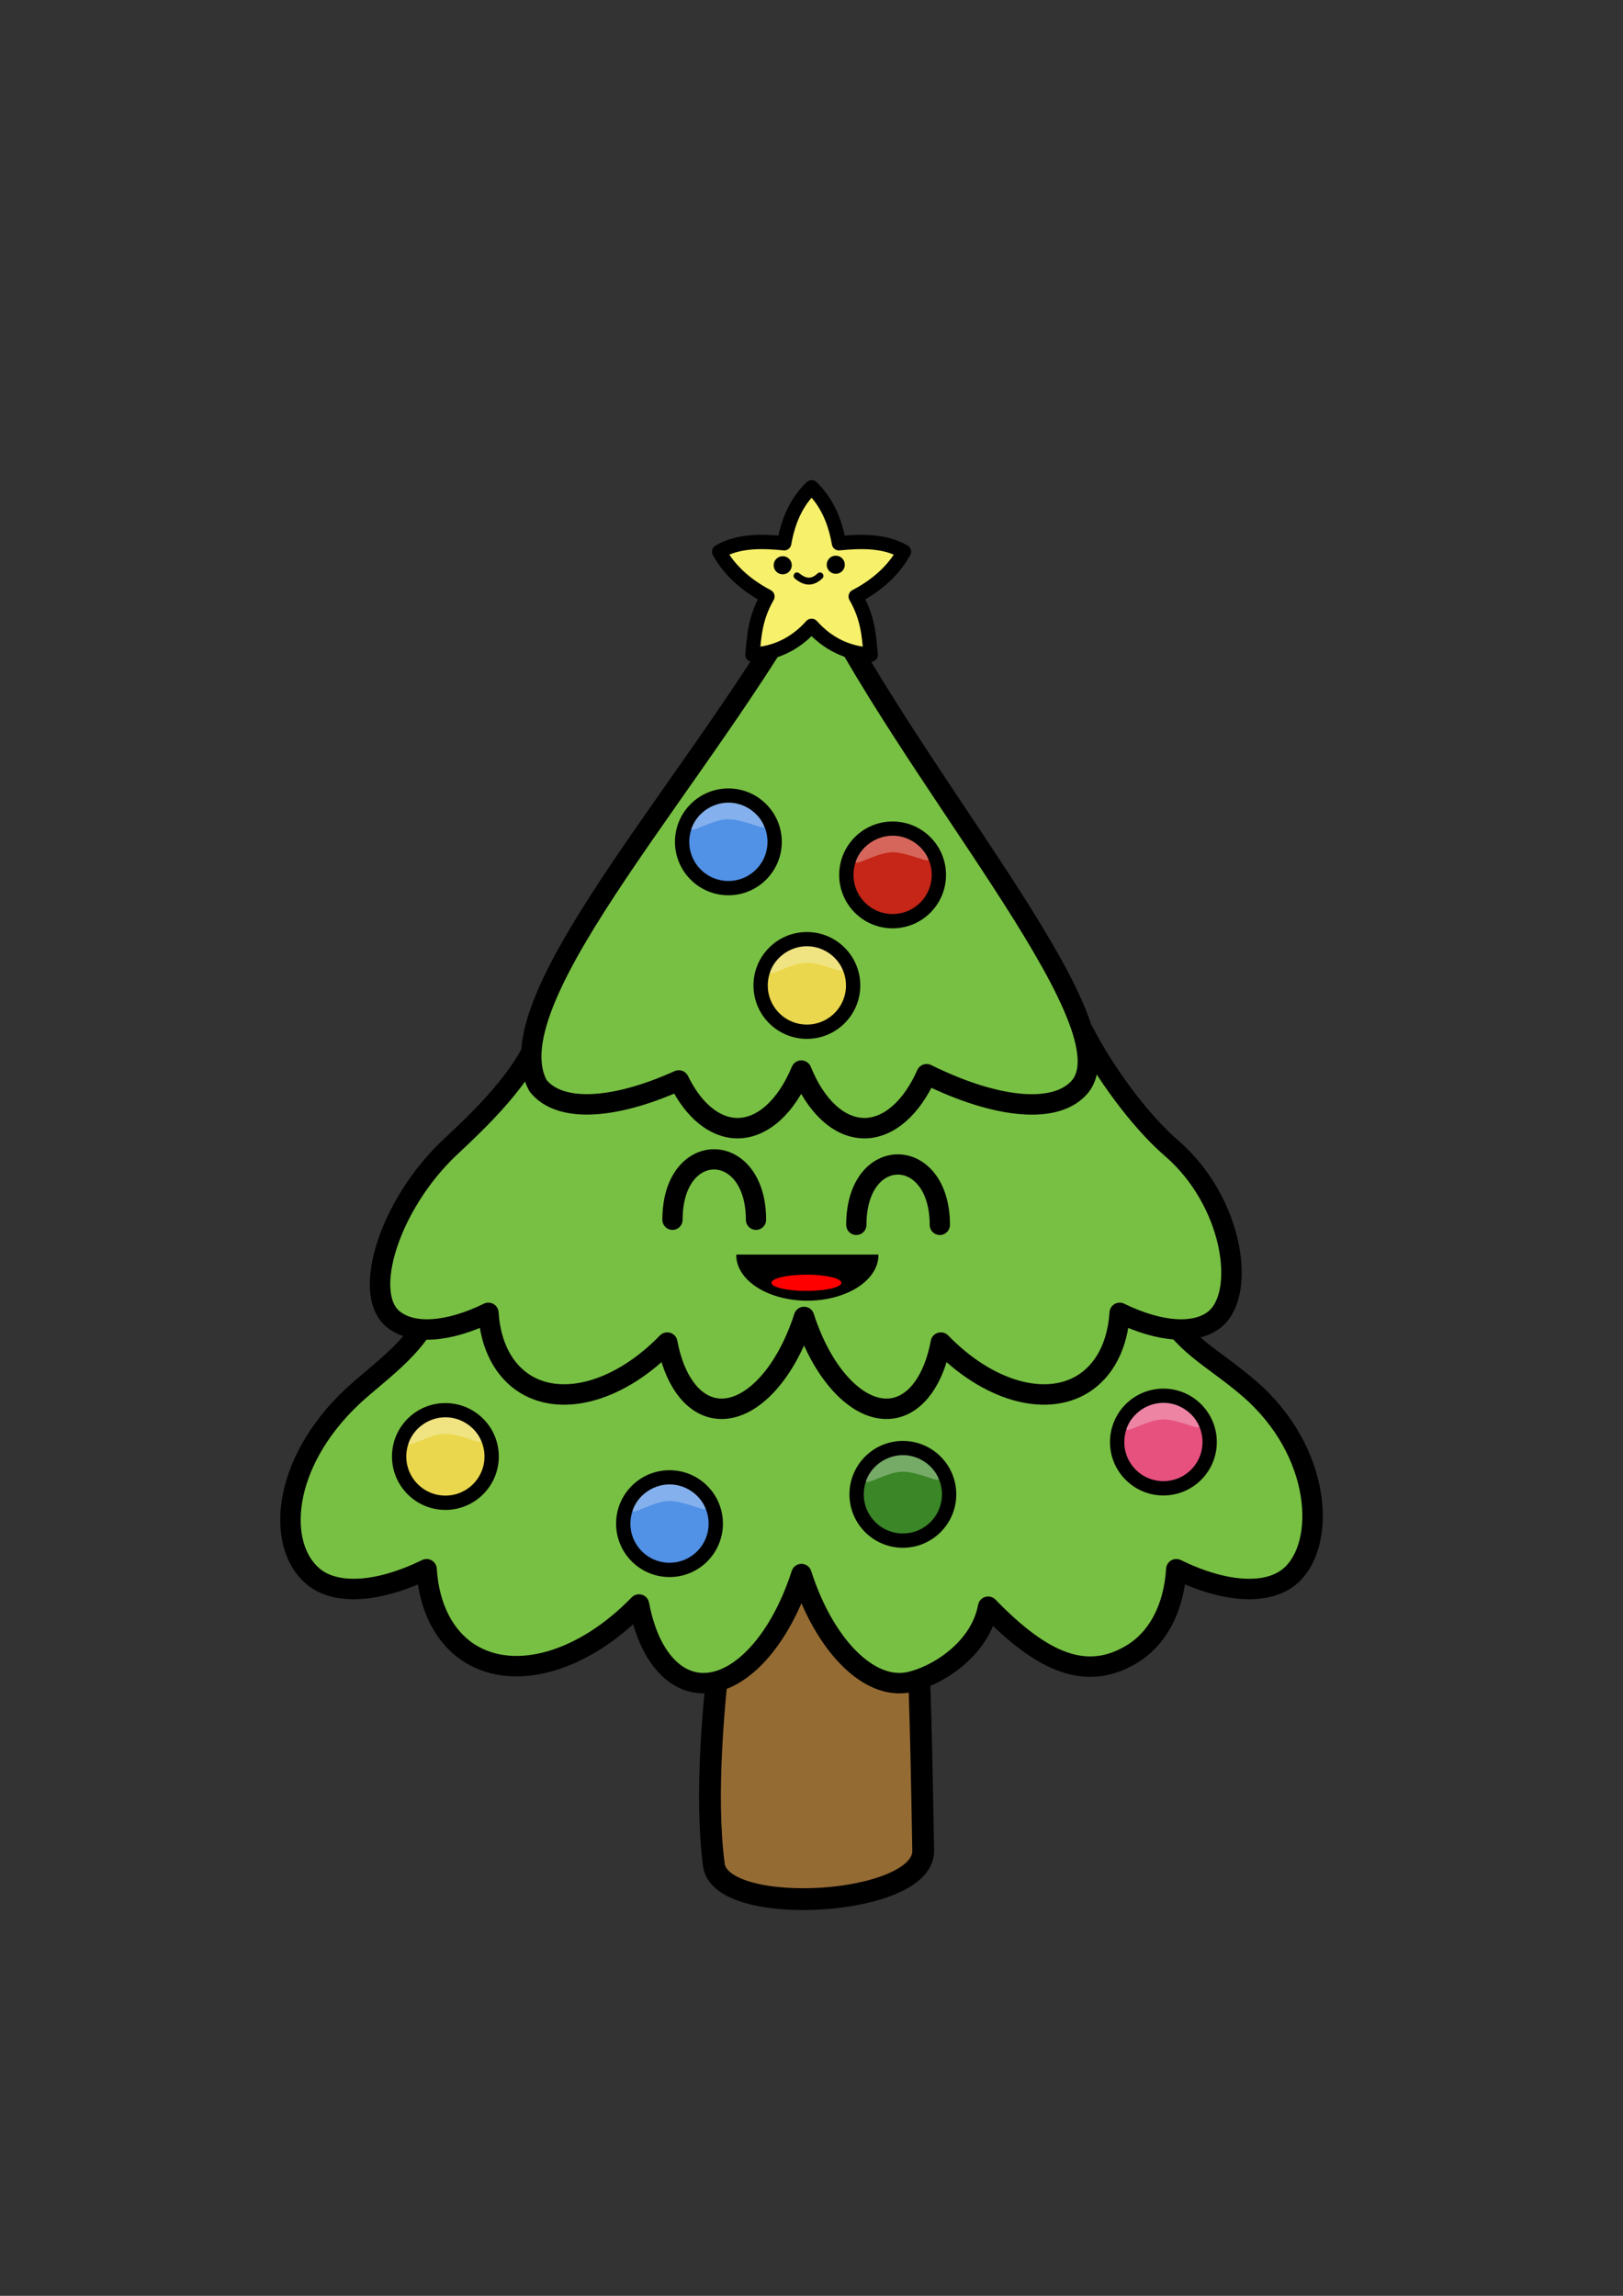 <?xml version="1.0" encoding="UTF-8" standalone="no"?>
<!-- Created with Inkscape (http://www.inkscape.org/) -->

<svg
   xmlns:dc="http://purl.org/dc/elements/1.1/"
   xmlns:cc="http://creativecommons.org/ns#"
   xmlns:rdf="http://www.w3.org/1999/02/22-rdf-syntax-ns#"
   xmlns:svg="http://www.w3.org/2000/svg"
   xmlns="http://www.w3.org/2000/svg"
   xmlns:xlink="http://www.w3.org/1999/xlink"
   xmlns:sodipodi="http://sodipodi.sourceforge.net/DTD/sodipodi-0.dtd"
   xmlns:inkscape="http://www.inkscape.org/namespaces/inkscape"
   width="210mm"
   height="297mm"
   viewBox="0 0 744.094 1052.362"
   id="svg4811"
   version="1.1"
   inkscape:version="0.92.2 (5c3e80d, 2017-08-06)"
   sodipodi:docname="xmas-tree.svg">
  <rect x="0" y="0" width="744.094" height="1052.362" fill="#333333" stroke="none"/>
  <defs
     id="defs4813">
    <radialGradient
       inkscape:collect="always"
       xlink:href="#linearGradient2228"
       id="radialGradient1460"
       gradientUnits="userSpaceOnUse"
       gradientTransform="matrix(15.086,-4.3177503e-7,3.3466804e-7,19.063,-2725.408,-2447.595)"
       cx="105.839"
       cy="148.933"
       fx="105.839"
       fy="148.933"
       r="107.873" />
    <linearGradient
       inkscape:collect="always"
       id="linearGradient2228">
      <stop
         style="stop-color:#eaf9fd;stop-opacity:1"
         offset="0"
         id="stop2224" />
      <stop
         style="stop-color:#b7e5f2;stop-opacity:0"
         offset="1"
         id="stop2226" />
    </linearGradient>
  </defs>
  <sodipodi:namedview
     id="base"
     pagecolor="#ffffff"
     bordercolor="#666666"
     borderopacity="1.0"
     inkscape:pageopacity="0.0"
     inkscape:pageshadow="2"
     inkscape:zoom="0.7"
     inkscape:cx="-1240.7634"
     inkscape:cy="1319.24"
     inkscape:document-units="px"
     inkscape:current-layer="layer1"
     showgrid="false"
     inkscape:window-width="1920"
     inkscape:window-height="1027"
     inkscape:window-x="1912"
     inkscape:window-y="-8"
     inkscape:window-maximized="1" />
  <g
     inkscape:label="Calque 1"
     inkscape:groupmode="layer"
     id="layer1">
    <path
       style="fill:#78c043;fill-rule:evenodd;stroke:#000000;stroke-width:10;stroke-linecap:butt;stroke-linejoin:round;stroke-miterlimit:4;stroke-dasharray:none;stroke-opacity:1;fill-opacity:1"
       d="m 851.094,331.705 c 6.347,25.031 49.909,-1.297 57.818,12.804 38.936,69.425 94.663,8.532 97.119,13.545 13.137,26.806 24.083,31.25 35.023,30.414 15.09,-1.153 38.887,-41.041 38.887,-41.041 0,0 27.697,38.16 40.84,37.938 15.698,-0.264 39.836,-25.537 39.836,-25.537 47.611,24.277 83.882,20.511 97.151,-14.401 1.751,-4.608 38.578,10.176 56.986,-8.672 21.961,-22.486 -18.319,-74.532 -62.124,-108.591 -94.296,-73.317 -281.232,-42.778 -344.462,2.02 -47.513,33.663 -67.517,60.333 -57.074,101.52 z"
       id="path5374"
       inkscape:connector-curvature="0"
       sodipodi:nodetypes="sssscsssssss" />
    <path
       style="fill:#956b34;fill-rule:evenodd;stroke:#000000;stroke-width:10;stroke-linecap:butt;stroke-linejoin:miter;stroke-opacity:1;stroke-miterlimit:4;stroke-dasharray:none;fill-opacity:1"
       d="m 327.289,854.877 c -8.392,-63.752 15.543,-174.235 14.142,-188.393 -1.737,-17.548 66.961,-12.69 69.701,-4.041 9.988,31.535 11.264,138.782 12.122,185.868 0.464,25.443 -92.758,30.928 -95.965,6.566 z"
       id="path5535"
       inkscape:connector-curvature="0"
       sodipodi:nodetypes="sssss" />
    <path
       style="fill:#78c043;fill-opacity:1;fill-rule:evenodd;stroke:#000000;stroke-width:9.375;stroke-linecap:round;stroke-linejoin:round;stroke-miterlimit:4;stroke-dasharray:none;stroke-opacity:1"
       d="m 199.367,595.356 c -4.869,20.284 -25.006,32.731 -38.247,45.201 -32.015,30.431 -34.586,67.721 -17.579,82.043 10.408,8.732 29.972,7.496 52.029,-3.287 1.109,17.674 8.316,31.514 20.219,38.824 20.71,12.606 51.811,3.473 77.164,-22.658 3.733,20.022 13.211,33.258 25.545,35.674 18.201,3.484 38.524,-17.121 48.938,-49.617 10.413,32.497 30.736,53.103 48.938,49.619 12.335,-2.414 32.925,-14.64 36.659,-34.664 25.353,26.13 45.341,34.251 66.05,21.646 11.903,-7.31 19.111,-21.15 20.221,-38.824 22.056,10.783 41.62,12.02 52.029,3.289 17.007,-14.322 14.854,-57.23 -18.59,-86.084 -17.553,-15.144 -31.028,-19.83 -41.948,-41.162 z"
       id="path5395"
       inkscape:connector-curvature="0"
       sodipodi:nodetypes="cccccccccccccscc" />
    <path
       inkscape:connector-curvature="0"
       id="path5417"
       d="m 247.828,472.424 c -6.763,21.126 -28.459,41.175 -41.981,53.911 -26.958,25.624 -40.06,66.172 -25.74,78.232 8.764,7.352 25.237,6.311 43.81,-2.768 0.934,14.882 7.003,26.535 17.025,32.691 17.438,10.614 43.626,2.925 64.974,-19.079 3.144,16.859 11.124,28.004 21.509,30.038 15.326,2.934 32.438,-14.416 41.206,-41.779 8.768,27.363 25.88,44.714 41.206,41.78 10.386,-2.033 18.367,-13.178 21.511,-30.038 21.348,22.002 47.535,29.691 64.972,19.077 10.023,-6.155 16.092,-17.809 17.026,-32.691 18.572,9.079 35.045,10.121 43.81,2.769 14.32,-12.059 8.135,-53.936 -20.025,-78.232 -14.78,-12.752 -31.039,-35.236 -40.234,-53.198 z"
       style="fill:#78c043;fill-opacity:1;fill-rule:evenodd;stroke:#000000;stroke-width:9.375;stroke-linecap:round;stroke-linejoin:round;stroke-miterlimit:4;stroke-dasharray:none;stroke-opacity:1"
       sodipodi:nodetypes="cccccccccccccscc" />
    <path
       style="fill:#78c043;fill-opacity:1;fill-rule:evenodd;stroke:#000000;stroke-width:10;stroke-linecap:round;stroke-linejoin:round;stroke-miterlimit:4;stroke-dasharray:none;stroke-opacity:1"
       d="m 1064.837,-68.888 c -21.121,20.076 -24.147,31.867 -12.928,41.315 6.866,5.76 19.773,4.945 34.324,-2.169 11.856,59.331 99.848,36.609 113.381,1.466 30.353,62.957 104.448,0.471 110.517,-10.207 0,0 29.256,15.193 37.188,10.91 11.444,-12.511 -1.807,-21.239 -22.928,-41.315 -63.125,-51.49 -128.042,-185.154 -128.054,-185.134 -7.308,-6.083 -82.397,150.405 -131.5,185.133 z"
       id="path5419"
       inkscape:connector-curvature="0"
       sodipodi:nodetypes="ccccscccc" />
    <path
       sodipodi:nodetypes="cccc"
       inkscape:connector-curvature="0"
       id="path5423"
       d="m 1012.758,801.067 c 39.442,-5.523 131.599,-1.869 198.158,10e-4 -38.923,-61.9 -97.764,-186.367 -97.764,-186.367 -35.31,65.887 -64.072,130.939 -100.394,186.366 z"
       style="fill:#78c043;fill-opacity:1;fill-rule:evenodd;stroke:#000000;stroke-width:8.767;stroke-linecap:round;stroke-linejoin:round;stroke-miterlimit:4;stroke-dasharray:none;stroke-opacity:1" />
    <ellipse
       style="opacity:1;fill:#78c043;fill-opacity:1;fill-rule:nonzero;stroke:#000000;stroke-width:11.459;stroke-linecap:round;stroke-linejoin:round;stroke-miterlimit:4;stroke-dasharray:none;stroke-opacity:1"
       id="path5427"
       cx="713.334"
       cy="1161.542"
       rx="109.889"
       ry="31.273"
       transform="matrix(0.918,-0.397,0.362,0.932,0,0)" />
    <ellipse
       style="opacity:1;fill:#78c043;fill-opacity:1;fill-rule:nonzero;stroke:#000000;stroke-width:9.48;stroke-linecap:round;stroke-linejoin:round;stroke-miterlimit:4;stroke-dasharray:none;stroke-opacity:1"
       id="path5429"
       cx="1083.926"
       cy="801.121"
       rx="45.043"
       ry="55.215" />
    <ellipse
       transform="matrix(-0.918,-0.397,-0.362,0.932,0,0)"
       ry="30.177"
       rx="106.037"
       cy="277.788"
       cx="-1369.002"
       id="ellipse5431"
       style="opacity:1;fill:#78c043;fill-opacity:1;fill-rule:nonzero;stroke:#000000;stroke-width:11.057;stroke-linecap:round;stroke-linejoin:round;stroke-miterlimit:4;stroke-dasharray:none;stroke-opacity:1" />
    <ellipse
       ry="53.76"
       rx="45.103"
       cy="802.636"
       cx="-1144.074"
       id="ellipse5433"
       style="opacity:1;fill:#78c043;fill-opacity:1;fill-rule:nonzero;stroke:#000000;stroke-width:9.361;stroke-linecap:round;stroke-linejoin:round;stroke-miterlimit:4;stroke-dasharray:none;stroke-opacity:1"
       transform="scale(-1,1)" />
    <path
       style="fill:#78c043;fill-opacity:1;fill-rule:evenodd;stroke:#000000;stroke-width:8.767;stroke-linecap:round;stroke-linejoin:round;stroke-miterlimit:4;stroke-dasharray:none;stroke-opacity:1"
       d="M 1584.58 463.271 C 1550.36 527.124 1522.292 590.191 1487.531 644.475 A 31.25 109.895 66.45 0 0 1446.186 691.914 A 31.25 109.895 66.45 0 0 1524.746 690.107 A 45.043 55.215 0 0 0 1555.355 704.908 A 45.043 55.215 0 0 0 1585.203 690.951 A 45.103 53.76 0 0 0 1615.502 704.967 A 45.103 53.76 0 0 0 1646.709 689.938 A 106.043 30.155 23.55 0 0 1724.895 692.428 A 106.043 30.155 23.55 0 0 1677.764 642.207 C 1638.976 578.328 1584.58 463.271 1584.58 463.271 z "
       id="path5452" />
    <path
       inkscape:connector-curvature="0"
       id="path5471"
       d="m -317.678,52.846 50,-2.857 15.357,-45.714 0.714,97.857 -40,25 10,-45 z"
       style="fill:none;fill-rule:evenodd;stroke:#000000;stroke-width:10;stroke-linecap:butt;stroke-linejoin:round;stroke-miterlimit:4;stroke-dasharray:none;stroke-opacity:1"
       sodipodi:nodetypes="ccccccc" />
    <path
       style="fill:none;fill-rule:evenodd;stroke:#000000;stroke-width:10;stroke-linecap:round;stroke-linejoin:round;stroke-miterlimit:4;stroke-dasharray:none;stroke-opacity:1"
       d="m -156.964,215.041 c -10.823,10.948 -16.53,24.881 -19.286,40.536 -16.856,-1.652 -33.272,-1.885 -47.134,6.111 7.404,13.376 19.169,24.135 34.991,32.46 -9.107,15.873 -9.584,28.869 -10.893,42.143 16.903,-0.941 31.163,-7.83 42.679,-20.893"
       id="path5480"
       inkscape:connector-curvature="0"
       sodipodi:nodetypes="cccccc" />
    <path
       id="path6434"
       d="m 372.92,264.387 c -48.665,90.011 -148.389,193.622 -126.193,233.351 9.705,12.141 34.096,11.204 64.483,-2.477 6.74,13.843 16.515,21.809 26.848,21.878 11.528,0.017 22.422,-9.788 29.318,-26.384 6.672,16.517 17.385,26.312 28.857,26.384 11.115,0.011 21.665,-9.114 28.598,-24.732 33.045,16.312 60.224,18.365 70.605,5.331 C 518.524,467.665 415.399,353.859 372.92,264.387 Z"
       style="fill:#78c043;fill-opacity:1;fill-rule:evenodd;stroke:#000000;stroke-width:9.375;stroke-linecap:round;stroke-linejoin:round;stroke-miterlimit:4;stroke-dasharray:none;stroke-opacity:1"
       inkscape:connector-curvature="0"
       sodipodi:nodetypes="ccccccccc" />
    <g
       id="g4706">
      <path
         sodipodi:nodetypes="ccccccccccc"
         inkscape:connector-curvature="0"
         d="m 384.626,249.02 c 10.664,-1.045 21.05,-1.193 29.819,3.866 -4.684,8.462 -12.127,15.269 -22.137,20.536 5.762,10.042 6.063,18.264 6.891,26.662 -10.694,-0.596 -19.715,-4.954 -27.12,-13.218 -7.405,8.264 -16.426,12.622 -27.12,13.218 0.828,-8.398 1.13,-16.62 6.891,-26.662 -10.01,-5.267 -17.453,-12.074 -22.137,-20.536 8.77,-5.059 19.155,-4.912 29.819,-3.866 1.743,-9.904 5.354,-18.718 12.547,-25.645 7.193,6.927 10.803,15.741 12.547,25.645 z"
         style="fill:#f7f06b;fill-opacity:1;fill-rule:evenodd;stroke:#000000;stroke-width:6.563;stroke-linecap:round;stroke-linejoin:round;stroke-miterlimit:4;stroke-dasharray:none;stroke-opacity:1"
         id="path5486" />
      <circle
         r="4.154"
         cy="259.108"
         cx="358.853"
         id="path5494"
         style="opacity:1;fill:#000000;fill-opacity:1;fill-rule:nonzero;stroke:none;stroke-width:6.327;stroke-linecap:round;stroke-linejoin:round;stroke-miterlimit:4;stroke-dasharray:none;stroke-opacity:1" />
      <circle
         transform="scale(-1,1)"
         style="opacity:1;fill:#000000;fill-opacity:1;fill-rule:nonzero;stroke:none;stroke-width:6.327;stroke-linecap:round;stroke-linejoin:round;stroke-miterlimit:4;stroke-dasharray:none;stroke-opacity:1"
         id="circle5509"
         cx="-383.169"
         cy="258.869"
         r="4.154" />
      <path
         sodipodi:nodetypes="cc"
         inkscape:connector-curvature="0"
         id="path5521"
         d="m 365.412,263.981 c 3.167,2.564 6.515,3.777 10.528,0"
         style="fill:none;fill-opacity:1;fill-rule:evenodd;stroke:#000000;stroke-width:3.163;stroke-linecap:round;stroke-linejoin:miter;stroke-miterlimit:4;stroke-dasharray:none;stroke-opacity:1" />
    </g>
    <path
       sodipodi:nodetypes="sssscsssssss"
       inkscape:connector-curvature="0"
       id="path5537"
       d="m 900.791,248.567 c 4.909,19.362 38.607,-1.004 44.725,9.905 30.119,53.704 73.226,6.6 75.127,10.478 10.162,20.736 18.629,24.173 27.092,23.527 11.673,-0.892 30.081,-31.747 30.081,-31.747 0,0 21.425,29.518 31.592,29.347 12.143,-0.205 30.815,-19.754 30.815,-19.754 36.83,18.78 64.886,15.866 75.151,-11.14 1.355,-3.564 29.842,7.871 44.081,-6.708 16.988,-17.394 -14.171,-57.654 -48.056,-84.001 -72.942,-56.714 -217.547,-33.091 -266.458,1.563 -36.753,26.04 -52.228,46.671 -44.149,78.531 z"
       style="fill:#78c043;fill-rule:evenodd;stroke:#000000;stroke-width:10;stroke-linecap:butt;stroke-linejoin:round;stroke-miterlimit:4;stroke-dasharray:none;stroke-opacity:1;fill-opacity:1" />
    <path
       style="fill:#78c043;fill-rule:evenodd;stroke:#000000;stroke-width:10;stroke-linecap:butt;stroke-linejoin:round;stroke-miterlimit:4;stroke-dasharray:none;stroke-opacity:1;fill-opacity:1"
       d="m 951.29,179.852 c 3.494,13.78 27.477,-0.714 31.831,7.049 21.435,38.221 52.115,4.697 53.467,7.457 7.232,14.758 13.258,17.204 19.281,16.744 8.308,-0.635 21.409,-22.594 21.409,-22.594 0,0 15.248,21.008 22.484,20.886 8.642,-0.146 21.931,-14.059 21.931,-14.059 26.212,13.365 46.179,11.292 53.485,-7.928 0.964,-2.537 21.238,5.602 31.373,-4.774 12.091,-12.379 -10.085,-41.032 -34.202,-59.783 -51.913,-40.363 -154.827,-23.551 -189.638,1.112 -26.157,18.532 -37.17,33.215 -31.421,55.89 z"
       id="path5539"
       inkscape:connector-curvature="0"
       sodipodi:nodetypes="sssscsssssss" />
    <g
       id="g4734"
       transform="translate(-102.751,2.841)">
      <circle
         style="opacity:1;fill:#5191e6;fill-opacity:1;fill-rule:nonzero;stroke:#000000;stroke-width:6.562;stroke-linecap:round;stroke-linejoin:round;stroke-miterlimit:4;stroke-dasharray:none;stroke-opacity:1"
         id="circle5551"
         cx="-309.558"
         cy="492.908"
         r="21.208" />
      <path
         sodipodi:nodetypes="sssss"
         inkscape:connector-curvature="0"
         id="path5555"
         d="m -293.191,485.698 c 0.823,2.287 -9.181,-3.172 -16.429,-3.172 -7.248,0 -17.854,7.123 -16.814,4.048 2.315,-6.847 9.811,-11.701 17.059,-11.701 7.248,0 14.16,5.202 16.184,10.825 z"
         style="opacity:1;fill:#ffffff;fill-opacity:0.294;fill-rule:nonzero;stroke:none;stroke-width:5;stroke-linecap:round;stroke-linejoin:round;stroke-miterlimit:4;stroke-dasharray:none;stroke-opacity:1" />
    </g>
    <ellipse
       ry="20.834"
       rx="32.577"
       cy="626.882"
       cx="926.771"
       id="ellipse6375"
       style="opacity:1;fill:#000000;fill-opacity:1;fill-rule:nonzero;stroke:none;stroke-width:5;stroke-linecap:round;stroke-linejoin:round;stroke-miterlimit:4;stroke-dasharray:none;stroke-opacity:1" />
    <g
       id="g4690">
      <path
         inkscape:connector-curvature="0"
         id="path6373"
         d="m 337.592,575.067 a 32.577,20.834 0 0 0 -0.025,0.314 32.577,20.834 0 0 0 32.576,20.834 32.577,20.834 0 0 0 32.578,-20.834 32.577,20.834 0 0 0 -0.018,-0.314 h -65.111 z"
         style="opacity:1;fill:#000000;fill-opacity:1;fill-rule:nonzero;stroke:none;stroke-width:5;stroke-linecap:round;stroke-linejoin:round;stroke-miterlimit:4;stroke-dasharray:none;stroke-opacity:1" />
      <ellipse
         ry="3.725"
         rx="16.036"
         cy="588.009"
         cx="369.723"
         id="path6384"
         style="opacity:1;fill:#ff0000;fill-opacity:1;fill-rule:nonzero;stroke:none;stroke-width:5;stroke-linecap:round;stroke-linejoin:round;stroke-miterlimit:4;stroke-dasharray:none;stroke-opacity:1" />
    </g>
    <circle
       style="opacity:1;fill:#000000;fill-opacity:1;fill-rule:nonzero;stroke:none;stroke-width:5;stroke-linecap:round;stroke-linejoin:round;stroke-miterlimit:4;stroke-dasharray:none;stroke-opacity:1"
       id="path6386"
       cx="-477.18"
       cy="973.987"
       r="13.571" />
    <circle
       r="13.571"
       cy="981.353"
       cx="-406.555"
       id="circle6388"
       style="opacity:1;fill:#000000;fill-opacity:1;fill-rule:nonzero;stroke:none;stroke-width:5;stroke-linecap:round;stroke-linejoin:round;stroke-miterlimit:4;stroke-dasharray:none;stroke-opacity:1" />
    <path
       style="fill:#78c043;fill-opacity:1;fill-rule:evenodd;stroke:#000000;stroke-width:8.767;stroke-linecap:round;stroke-linejoin:round;stroke-miterlimit:4;stroke-dasharray:none;stroke-opacity:1"
       d="m 1467.043,192.496 c 39.442,-5.523 131.599,-1.869 198.158,0.001 C 1626.279,130.597 1567.438,6.13 1567.438,6.13 1532.128,72.017 1503.366,137.068 1467.043,192.496 Z"
       id="path6406"
       inkscape:connector-curvature="0"
       sodipodi:nodetypes="cccc" />
    <ellipse
       style="opacity:1;fill:none;fill-opacity:1;fill-rule:nonzero;stroke:#000000;stroke-width:10;stroke-linecap:round;stroke-linejoin:round;stroke-miterlimit:4;stroke-dasharray:none;stroke-opacity:1"
       id="path6410"
       cx="1068.742"
       cy="-1108.769"
       rx="38.601"
       ry="94.315"
       transform="matrix(0.622,0.783,-0.783,0.622,0,0)" />
    <ellipse
       transform="matrix(1,0.003,-0.009,1,0,0)"
       ry="54.668"
       rx="41.095"
       cy="174.594"
       cx="1528.055"
       id="ellipse6412"
       style="opacity:1;fill:none;fill-opacity:1;fill-rule:nonzero;stroke:#000000;stroke-width:10;stroke-linecap:round;stroke-linejoin:round;stroke-miterlimit:4;stroke-dasharray:none;stroke-opacity:1" />
    <ellipse
       transform="matrix(-0.622,0.783,0.783,0.622,0,0)"
       ry="94.315"
       rx="38.601"
       cy="1344.545"
       cx="-877.765"
       id="ellipse6414"
       style="opacity:1;fill:none;fill-opacity:1;fill-rule:nonzero;stroke:#000000;stroke-width:10;stroke-linecap:round;stroke-linejoin:round;stroke-miterlimit:4;stroke-dasharray:none;stroke-opacity:1" />
    <ellipse
       style="opacity:1;fill:none;fill-opacity:1;fill-rule:nonzero;stroke:#000000;stroke-width:10;stroke-linecap:round;stroke-linejoin:round;stroke-miterlimit:4;stroke-dasharray:none;stroke-opacity:1"
       id="ellipse6416"
       cx="-1603.592"
       cy="183.211"
       rx="41.095"
       ry="54.668"
       transform="matrix(-1,0.003,0.009,1,0,0)" />
    <path
       style="fill:#78c043;fill-opacity:1;fill-rule:evenodd;stroke:#000000;stroke-width:8.767;stroke-linecap:round;stroke-linejoin:round;stroke-miterlimit:4;stroke-dasharray:none;stroke-opacity:1"
       d="M 1840.18 177.855 C 1820.053 215.411 1802.051 252.688 1783.566 288.072 A 38.601 94.315 51.571 0 0 1781.605 289.564 A 38.601 94.315 51.571 0 0 1731.715 378.424 A 38.601 94.315 51.571 0 0 1787.139 376.295 A 31.013 55.299 0.482 0 0 1810.215 395.1 A 31.013 55.299 0.482 0 0 1835.414 372.422 A 31.013 55.299 0.482 0 0 1860.217 395.1 A 31.013 55.299 0.482 0 0 1884.797 373.842 A 94.315 38.601 38.429 0 0 1945.482 378.424 A 94.315 38.601 38.429 0 0 1896.178 290.043 C 1866.868 234.281 1840.18 177.855 1840.18 177.855 z "
       id="path6421" />
    <g
       transform="matrix(3.097,0,0,3.097,697.37,85.544)"
       id="g4623">
      <path
         style="fill:none;stroke:#000000;stroke-width:3;stroke-linecap:round;stroke-linejoin:round;stroke-miterlimit:4;stroke-dasharray:none;stroke-opacity:1"
         d="m -125.623,152.915 c 0,-12.003 12.361,-11.836 12.361,0"
         id="path4547"
         inkscape:connector-curvature="0"
         sodipodi:nodetypes="cc" />
      <path
         sodipodi:nodetypes="cc"
         inkscape:connector-curvature="0"
         id="path4549"
         d="m -98.409,153.671 c 0,-12.003 12.361,-11.836 12.361,0"
         style="fill:none;stroke:#000000;stroke-width:3;stroke-linecap:round;stroke-linejoin:round;stroke-miterlimit:4;stroke-dasharray:none;stroke-opacity:1" />
    </g>
    <g
       transform="matrix(3.543,0,0,3.543,-75.726,793.671)"
       id="g4637">
      <path
         sodipodi:nodetypes="ccc"
         inkscape:connector-curvature="0"
         id="path4499"
         d="m -119.542,21.082 11.668,5.863 -11.646,6.724"
         style="fill:none;stroke:#000000;stroke-width:3;stroke-linecap:round;stroke-linejoin:round;stroke-miterlimit:4;stroke-dasharray:none;stroke-opacity:1" />
      <path
         style="fill:none;stroke:#000000;stroke-width:3;stroke-linecap:round;stroke-linejoin:round;stroke-miterlimit:4;stroke-dasharray:none;stroke-opacity:1"
         d="m -90.387,21.216 -11.668,5.863 11.646,6.724"
         id="path4501"
         inkscape:connector-curvature="0"
         sodipodi:nodetypes="ccc" />
    </g>
    <g
       transform="matrix(0.498,0,0,0.498,-630.541,552.068)"
       id="g4216"
       inkscape:export-filename="D:\Projets\Xmas-Hell\Creations\Graphics\Sprites\Bosses\XmasBall\xmas-ball-hd.png"
       inkscape:export-xdpi="50"
       inkscape:export-ydpi="50">
      <circle
         r="37.376"
         cy="402.326"
         cx="324.973"
         id="path4789"
         style="fill:#000000;fill-opacity:1;stroke:none;stroke-width:10;stroke-miterlimit:4;stroke-dasharray:none;stroke-opacity:1" />
      <ellipse
         ry="13.768"
         rx="15.862"
         cy="422.177"
         cx="324.305"
         id="path4795"
         style="fill:#ffffff;fill-opacity:1;stroke:none;stroke-width:10;stroke-miterlimit:4;stroke-dasharray:none;stroke-opacity:1" />
    </g>
    <g
       inkscape:export-ydpi="50"
       inkscape:export-xdpi="50"
       inkscape:export-filename="D:\Projets\Xmas-Hell\Creations\Graphics\Sprites\Bosses\XmasBall\xmas-ball-hd.png"
       id="g252"
       transform="matrix(0.498,0,0,0.498,-637.653,609.3)">
      <circle
         style="fill:#000000;fill-opacity:1;stroke:none;stroke-width:10;stroke-miterlimit:4;stroke-dasharray:none;stroke-opacity:1"
         id="circle248"
         cx="324.973"
         cy="402.326"
         r="37.376" />
      <ellipse
         style="fill:#ffffff;fill-opacity:1;stroke:none;stroke-width:10;stroke-miterlimit:4;stroke-dasharray:none;stroke-opacity:1"
         id="ellipse250"
         cx="324.305"
         cy="422.177"
         rx="15.862"
         ry="13.768" />
    </g>
    <g
       id="g4712"
       transform="translate(-571.052,261.377)">
      <path
         style="opacity:1;fill:#000000;fill-opacity:1;fill-rule:nonzero;stroke:none;stroke-width:5;stroke-linecap:round;stroke-linejoin:round;stroke-miterlimit:4;stroke-dasharray:none;stroke-opacity:1"
         d="m 337.592,575.067 a 32.577,20.834 0 0 0 -0.025,0.314 32.577,20.834 0 0 0 32.576,20.834 32.577,20.834 0 0 0 32.578,-20.834 32.577,20.834 0 0 0 -0.018,-0.314 h -65.111 z"
         id="path4708"
         inkscape:connector-curvature="0" />
      <ellipse
         style="opacity:1;fill:#ff0000;fill-opacity:1;fill-rule:nonzero;stroke:none;stroke-width:5;stroke-linecap:round;stroke-linejoin:round;stroke-miterlimit:4;stroke-dasharray:none;stroke-opacity:1"
         id="ellipse4710"
         cx="369.723"
         cy="588.009"
         rx="16.036"
         ry="3.725" />
    </g>
    <path
       style="fill:none;stroke:#000000;stroke-width:9.29;stroke-linecap:round;stroke-linejoin:round;stroke-miterlimit:4;stroke-dasharray:none;stroke-opacity:1"
       d="m -220.058,809.06 c 0,-37.169 38.277,-36.651 38.277,0"
       id="path4714"
       inkscape:connector-curvature="0"
       sodipodi:nodetypes="cc" />
    <g
       id="g4746"
       transform="translate(616.509,205.503)">
      <circle
         r="21.208"
         cy="492.908"
         cx="-309.558"
         id="circle4742"
         style="opacity:1;fill:#5191e6;fill-opacity:1;fill-rule:nonzero;stroke:#000000;stroke-width:6.562;stroke-linecap:round;stroke-linejoin:round;stroke-miterlimit:4;stroke-dasharray:none;stroke-opacity:1" />
      <path
         style="opacity:1;fill:#ffffff;fill-opacity:0.294;fill-rule:nonzero;stroke:none;stroke-width:5;stroke-linecap:round;stroke-linejoin:round;stroke-miterlimit:4;stroke-dasharray:none;stroke-opacity:1"
         d="m -293.191,485.698 c 0.823,2.287 -9.181,-3.172 -16.429,-3.172 -7.248,0 -17.854,7.123 -16.814,4.048 2.315,-6.847 9.811,-11.701 17.059,-11.701 7.248,0 14.16,5.202 16.184,10.825 z"
         id="path4744"
         inkscape:connector-curvature="0"
         sodipodi:nodetypes="sssss" />
    </g>
    <g
       id="g4776">
      <circle
         r="21.208"
         cy="571.51"
         cx="-406.154"
         id="circle4748"
         style="opacity:1;fill:#c52617;fill-opacity:1;fill-rule:nonzero;stroke:#000000;stroke-width:6.562;stroke-linecap:round;stroke-linejoin:round;stroke-miterlimit:4;stroke-dasharray:none;stroke-opacity:1" />
      <path
         style="opacity:1;fill:#ffffff;fill-opacity:0.294;fill-rule:nonzero;stroke:none;stroke-width:5;stroke-linecap:round;stroke-linejoin:round;stroke-miterlimit:4;stroke-dasharray:none;stroke-opacity:1"
         d="m -389.786,564.301 c 0.823,2.287 -9.181,-3.172 -16.429,-3.172 -7.248,0 -17.854,7.123 -16.814,4.048 2.315,-6.847 9.811,-11.701 17.059,-11.701 7.248,0 14.16,5.202 16.184,10.825 z"
         id="path4750"
         inkscape:connector-curvature="0"
         sodipodi:nodetypes="sssss" />
    </g>
    <g
       id="g4813">
      <g
         transform="translate(23.772,5.692)"
         id="g4766">
        <circle
           r="21.208"
           cy="640.169"
           cx="-402.366"
           id="circle4758"
           style="opacity:1;fill:#e6517e;fill-opacity:1;fill-rule:nonzero;stroke:#000000;stroke-width:6.562;stroke-linecap:round;stroke-linejoin:round;stroke-miterlimit:4;stroke-dasharray:none;stroke-opacity:1" />
        <path
           style="opacity:1;fill:#ffffff;fill-opacity:0.294;fill-rule:nonzero;stroke:none;stroke-width:5;stroke-linecap:round;stroke-linejoin:round;stroke-miterlimit:4;stroke-dasharray:none;stroke-opacity:1"
           d="m -385.998,632.96 c 0.823,2.287 -9.181,-3.172 -16.429,-3.172 -7.248,0 -17.854,7.123 -16.814,4.048 2.315,-6.847 9.811,-11.701 17.059,-11.701 7.248,0 14.16,5.202 16.184,10.825 z"
           id="path4760"
           inkscape:connector-curvature="0"
           sodipodi:nodetypes="sssss" />
      </g>
    </g>
    <g
       id="g4784">
      <circle
         style="opacity:1;fill:#ead74d;fill-opacity:1;fill-rule:nonzero;stroke:#000000;stroke-width:6.562;stroke-linecap:round;stroke-linejoin:round;stroke-miterlimit:4;stroke-dasharray:none;stroke-opacity:1"
         id="circle4770"
         cx="-507.959"
         cy="614.6"
         r="21.208" />
      <path
         sodipodi:nodetypes="sssss"
         inkscape:connector-curvature="0"
         id="path4772"
         d="m -491.591,607.39 c 0.823,2.287 -9.181,-3.172 -16.429,-3.172 -7.248,0 -17.854,7.123 -16.814,4.048 2.315,-6.847 9.811,-11.701 17.059,-11.701 7.248,0 14.16,5.202 16.184,10.825 z"
         style="opacity:1;fill:#ffffff;fill-opacity:0.294;fill-rule:nonzero;stroke:none;stroke-width:5;stroke-linecap:round;stroke-linejoin:round;stroke-miterlimit:4;stroke-dasharray:none;stroke-opacity:1" />
    </g>
    <g
       id="g4790">
      <circle
         r="21.208"
         cy="535.05"
         cx="-507.012"
         id="circle4778"
         style="opacity:1;fill:#3b8627;fill-opacity:1;fill-rule:nonzero;stroke:#000000;stroke-width:6.562;stroke-linecap:round;stroke-linejoin:round;stroke-miterlimit:4;stroke-dasharray:none;stroke-opacity:1" />
      <path
         style="opacity:1;fill:#ffffff;fill-opacity:0.294;fill-rule:nonzero;stroke:none;stroke-width:5;stroke-linecap:round;stroke-linejoin:round;stroke-miterlimit:4;stroke-dasharray:none;stroke-opacity:1"
         d="m -490.644,527.841 c 0.823,2.287 -9.181,-3.172 -16.429,-3.172 -7.248,0 -17.854,7.123 -16.814,4.048 2.315,-6.847 9.811,-11.701 17.059,-11.701 7.248,0 14.16,5.202 16.184,10.825 z"
         id="path4780"
         inkscape:connector-curvature="0"
         sodipodi:nodetypes="sssss" />
    </g>
    <g
       id="g4796"
       transform="translate(712.158,53.033)">
      <circle
         r="21.208"
         cy="614.6"
         cx="-507.959"
         id="circle4792"
         style="opacity:1;fill:#ead74d;fill-opacity:1;fill-rule:nonzero;stroke:#000000;stroke-width:6.562;stroke-linecap:round;stroke-linejoin:round;stroke-miterlimit:4;stroke-dasharray:none;stroke-opacity:1" />
      <path
         style="opacity:1;fill:#ffffff;fill-opacity:0.294;fill-rule:nonzero;stroke:none;stroke-width:5;stroke-linecap:round;stroke-linejoin:round;stroke-miterlimit:4;stroke-dasharray:none;stroke-opacity:1"
         d="m -491.591,607.39 c 0.823,2.287 -9.181,-3.172 -16.429,-3.172 -7.248,0 -17.854,7.123 -16.814,4.048 2.315,-6.847 9.811,-11.701 17.059,-11.701 7.248,0 14.16,5.202 16.184,10.825 z"
         id="path4794"
         inkscape:connector-curvature="0"
         sodipodi:nodetypes="sssss" />
    </g>
    <g
       id="g4802"
       transform="translate(920.946,149.936)">
      <circle
         style="opacity:1;fill:#3b8627;fill-opacity:1;fill-rule:nonzero;stroke:#000000;stroke-width:6.562;stroke-linecap:round;stroke-linejoin:round;stroke-miterlimit:4;stroke-dasharray:none;stroke-opacity:1"
         id="circle4798"
         cx="-507.012"
         cy="535.05"
         r="21.208" />
      <path
         sodipodi:nodetypes="sssss"
         inkscape:connector-curvature="0"
         id="path4800"
         d="m -490.644,527.841 c 0.823,2.287 -9.181,-3.172 -16.429,-3.172 -7.248,0 -17.854,7.123 -16.814,4.048 2.315,-6.847 9.811,-11.701 17.059,-11.701 7.248,0 14.16,5.202 16.184,10.825 z"
         style="opacity:1;fill:#ffffff;fill-opacity:0.294;fill-rule:nonzero;stroke:none;stroke-width:5;stroke-linecap:round;stroke-linejoin:round;stroke-miterlimit:4;stroke-dasharray:none;stroke-opacity:1" />
    </g>
    <g
       id="g4821"
       transform="translate(911.978,15.152)">
      <g
         id="g4819"
         transform="translate(23.772,5.692)">
        <circle
           style="opacity:1;fill:#e6517e;fill-opacity:1;fill-rule:nonzero;stroke:#000000;stroke-width:6.562;stroke-linecap:round;stroke-linejoin:round;stroke-miterlimit:4;stroke-dasharray:none;stroke-opacity:1"
           id="circle4815"
           cx="-402.366"
           cy="640.169"
           r="21.208" />
        <path
           sodipodi:nodetypes="sssss"
           inkscape:connector-curvature="0"
           id="path4817"
           d="m -385.998,632.96 c 0.823,2.287 -9.181,-3.172 -16.429,-3.172 -7.248,0 -17.854,7.123 -16.814,4.048 2.315,-6.847 9.811,-11.701 17.059,-11.701 7.248,0 14.16,5.202 16.184,10.825 z"
           style="opacity:1;fill:#ffffff;fill-opacity:0.294;fill-rule:nonzero;stroke:none;stroke-width:5;stroke-linecap:round;stroke-linejoin:round;stroke-miterlimit:4;stroke-dasharray:none;stroke-opacity:1" />
      </g>
    </g>
    <g
       id="g4827"
       transform="translate(877.886,-162.887)">
      <circle
         r="21.208"
         cy="614.6"
         cx="-507.959"
         id="circle4823"
         style="opacity:1;fill:#ead74d;fill-opacity:1;fill-rule:nonzero;stroke:#000000;stroke-width:6.562;stroke-linecap:round;stroke-linejoin:round;stroke-miterlimit:4;stroke-dasharray:none;stroke-opacity:1" />
      <path
         style="opacity:1;fill:#ffffff;fill-opacity:0.294;fill-rule:nonzero;stroke:none;stroke-width:5;stroke-linecap:round;stroke-linejoin:round;stroke-miterlimit:4;stroke-dasharray:none;stroke-opacity:1"
         d="m -491.591,607.39 c 0.823,2.287 -9.181,-3.172 -16.429,-3.172 -7.248,0 -17.854,7.123 -16.814,4.048 2.315,-6.847 9.811,-11.701 17.059,-11.701 7.248,0 14.16,5.202 16.184,10.825 z"
         id="path4825"
         inkscape:connector-curvature="0"
         sodipodi:nodetypes="sssss" />
    </g>
    <g
       transform="translate(-102.751,2.841)"
       id="g4833">
      <circle
         r="21.208"
         cy="492.908"
         cx="-309.558"
         id="circle4829"
         style="opacity:1;fill:#5191e6;fill-opacity:1;fill-rule:nonzero;stroke:#000000;stroke-width:6.562;stroke-linecap:round;stroke-linejoin:round;stroke-miterlimit:4;stroke-dasharray:none;stroke-opacity:1" />
      <path
         style="opacity:1;fill:#ffffff;fill-opacity:0.294;fill-rule:nonzero;stroke:none;stroke-width:5;stroke-linecap:round;stroke-linejoin:round;stroke-miterlimit:4;stroke-dasharray:none;stroke-opacity:1"
         d="m -293.191,485.698 c 0.823,2.287 -9.181,-3.172 -16.429,-3.172 -7.248,0 -17.854,7.123 -16.814,4.048 2.315,-6.847 9.811,-11.701 17.059,-11.701 7.248,0 14.16,5.202 16.184,10.825 z"
         id="path4831"
         inkscape:connector-curvature="0"
         sodipodi:nodetypes="sssss" />
    </g>
    <g
       id="g4839"
       transform="translate(643.499,-107.013)">
      <circle
         style="opacity:1;fill:#5191e6;fill-opacity:1;fill-rule:nonzero;stroke:#000000;stroke-width:6.562;stroke-linecap:round;stroke-linejoin:round;stroke-miterlimit:4;stroke-dasharray:none;stroke-opacity:1"
         id="circle4835"
         cx="-309.558"
         cy="492.908"
         r="21.208" />
      <path
         sodipodi:nodetypes="sssss"
         inkscape:connector-curvature="0"
         id="path4837"
         d="m -293.191,485.698 c 0.823,2.287 -9.181,-3.172 -16.429,-3.172 -7.248,0 -17.854,7.123 -16.814,4.048 2.315,-6.847 9.811,-11.701 17.059,-11.701 7.248,0 14.16,5.202 16.184,10.825 z"
         style="opacity:1;fill:#ffffff;fill-opacity:0.294;fill-rule:nonzero;stroke:none;stroke-width:5;stroke-linecap:round;stroke-linejoin:round;stroke-miterlimit:4;stroke-dasharray:none;stroke-opacity:1" />
    </g>
    <g
       id="g4845"
       transform="translate(815.383,-170.463)">
      <circle
         style="opacity:1;fill:#c52617;fill-opacity:1;fill-rule:nonzero;stroke:#000000;stroke-width:6.562;stroke-linecap:round;stroke-linejoin:round;stroke-miterlimit:4;stroke-dasharray:none;stroke-opacity:1"
         id="circle4841"
         cx="-406.154"
         cy="571.51"
         r="21.208" />
      <path
         sodipodi:nodetypes="sssss"
         inkscape:connector-curvature="0"
         id="path4843"
         d="m -389.786,564.301 c 0.823,2.287 -9.181,-3.172 -16.429,-3.172 -7.248,0 -17.854,7.123 -16.814,4.048 2.315,-6.847 9.811,-11.701 17.059,-11.701 7.248,0 14.16,5.202 16.184,10.825 z"
         style="opacity:1;fill:#ffffff;fill-opacity:0.294;fill-rule:nonzero;stroke:none;stroke-width:5;stroke-linecap:round;stroke-linejoin:round;stroke-miterlimit:4;stroke-dasharray:none;stroke-opacity:1" />
    </g>
    <rect
       y="-465.032"
       x="-1607.195"
       height="1713.151"
       width="957.01"
       id="rect1458"
       style="display:inline;opacity:1;fill:url(#radialGradient1460);fill-opacity:1;stroke:#000000;stroke-width:15.249;stroke-linecap:round;stroke-linejoin:round;stroke-miterlimit:4;stroke-dasharray:none;stroke-opacity:1" />
    <g
       id="g6118">
      <path
         style="fill:#956b34;fill-opacity:1;fill-rule:evenodd;stroke:#000000;stroke-width:6.563;stroke-linecap:butt;stroke-linejoin:miter;stroke-miterlimit:4;stroke-dasharray:none;stroke-opacity:1"
         d="m -1157.178,39.947 c -4.406,-33.114 8.161,-90.501 7.426,-97.855 -0.912,-9.115 35.158,-6.591 36.596,-2.099 5.244,16.38 5.914,72.086 6.364,96.543 0.243,13.216 -48.702,16.064 -50.386,3.41 z"
         id="path5863"
         inkscape:connector-curvature="0"
         sodipodi:nodetypes="sssss" />
      <path
         style="fill:#78c043;fill-opacity:1;fill-rule:evenodd;stroke:#000000;stroke-width:6.562;stroke-linecap:round;stroke-linejoin:round;stroke-miterlimit:4;stroke-dasharray:none;stroke-opacity:1"
         d="m -1234.968,-130.234 c -28.716,16.579 -58.422,77 -33.789,91.222 6.3,6.26 18.141,5.374 31.491,-2.357 0.671,12.671 5.034,22.592 12.237,27.833 12.534,9.037 31.358,2.49 46.704,-16.244 2.26,14.354 7.996,23.843 15.461,25.575 11.016,2.498 23.317,-12.274 29.619,-35.571 6.302,23.297 18.603,38.07 29.619,35.572 7.466,-1.731 19.928,-10.496 22.188,-24.851 15.345,18.733 27.443,24.555 39.977,15.518 7.205,-5.24 11.567,-15.162 12.239,-27.833 13.35,7.73 25.191,8.617 31.491,2.358 22.824,-22.824 -5.938,-73.497 -36.64,-91.224 z"
         id="path5865"
         inkscape:connector-curvature="0"
         sodipodi:nodetypes="cccccccccccccc" />
      <path
         inkscape:connector-curvature="0"
         id="path5867"
         d="m -1202.631,-218.365 c -23.34,24.325 -58.782,71.08 -39.329,94.734 5.09,5.271 14.657,4.525 25.442,-1.984 0.542,10.669 4.067,19.023 9.887,23.436 10.127,7.609 25.336,2.097 37.734,-13.678 1.826,12.087 6.46,20.076 12.492,21.535 8.901,2.103 18.838,-10.335 23.931,-29.951 5.092,19.617 15.03,32.056 23.931,29.953 6.032,-1.457 10.667,-9.447 12.493,-21.534 12.398,15.773 27.606,21.286 37.733,13.676 5.821,-4.413 9.346,-12.767 9.888,-23.436 10.786,6.509 20.352,7.256 25.443,1.985 23.189,-13.953 -10.141,-68.32 -34.996,-94.223 z"
         style="fill:#78c043;fill-opacity:1;fill-rule:evenodd;stroke:#000000;stroke-width:6.428;stroke-linecap:round;stroke-linejoin:round;stroke-miterlimit:4;stroke-dasharray:none;stroke-opacity:1"
         sodipodi:nodetypes="cccccccccccccc" />
      <path
         id="path5869"
         d="m -1129.925,-349.041 c -45.727,45.727 -89.813,120.342 -76.379,148.824 5.874,8.704 20.637,8.032 39.029,-1.776 4.079,9.924 9.995,15.635 16.25,15.685 6.977,0.012 13.571,-7.017 17.745,-18.915 4.038,11.841 10.522,18.863 17.466,18.915 6.728,0.008 13.113,-6.534 17.309,-17.731 20.001,11.694 36.451,13.166 42.733,3.822 13.975,-21.56 -32.765,-107.437 -74.152,-148.824 z"
         style="fill:#78c043;fill-opacity:1;fill-rule:evenodd;stroke:#000000;stroke-width:6.563;stroke-linecap:round;stroke-linejoin:round;stroke-miterlimit:4;stroke-dasharray:none;stroke-opacity:1"
         inkscape:connector-curvature="0"
         sodipodi:nodetypes="ccccccccc" />
    </g>
    <g
       id="g5879"
       transform="matrix(0.717,0,0,0.717,-1397.076,-532.46)">
      <path
         id="path5871"
         style="fill:#f7f06b;fill-opacity:1;fill-rule:evenodd;stroke:#000000;stroke-width:6.562;stroke-linecap:round;stroke-linejoin:round;stroke-miterlimit:4;stroke-dasharray:none;stroke-opacity:1"
         d="m 384.626,249.02 c 10.664,-1.045 21.05,-1.193 29.819,3.866 -4.684,8.462 -12.127,15.269 -22.137,20.536 5.762,10.042 6.063,18.264 6.891,26.662 -10.694,-0.596 -19.715,-4.954 -27.12,-13.218 -7.405,8.264 -16.426,12.622 -27.12,13.218 0.828,-8.398 1.13,-16.62 6.891,-26.662 -10.01,-5.267 -17.453,-12.074 -22.137,-20.536 8.77,-5.059 19.155,-4.912 29.819,-3.866 1.743,-9.904 5.354,-18.718 12.547,-25.645 7.193,6.927 10.803,15.741 12.547,25.645 z"
         inkscape:connector-curvature="0"
         sodipodi:nodetypes="ccccccccccc" />
      <circle
         style="opacity:1;fill:#000000;fill-opacity:1;fill-rule:nonzero;stroke:none;stroke-width:6.327;stroke-linecap:round;stroke-linejoin:round;stroke-miterlimit:4;stroke-dasharray:none;stroke-opacity:1"
         id="circle5873"
         cx="358.853"
         cy="259.108"
         r="4.154" />
      <circle
         r="4.154"
         cy="258.869"
         cx="-383.169"
         id="circle5875"
         style="opacity:1;fill:#000000;fill-opacity:1;fill-rule:nonzero;stroke:none;stroke-width:6.327;stroke-linecap:round;stroke-linejoin:round;stroke-miterlimit:4;stroke-dasharray:none;stroke-opacity:1"
         transform="scale(-1,1)" />
      <path
         style="fill:none;fill-opacity:1;fill-rule:evenodd;stroke:#000000;stroke-width:3.163;stroke-linecap:round;stroke-linejoin:miter;stroke-miterlimit:4;stroke-dasharray:none;stroke-opacity:1"
         d="m 365.412,263.981 c 3.167,2.564 6.515,3.777 10.528,0"
         id="path5877"
         inkscape:connector-curvature="0"
         sodipodi:nodetypes="cc" />
    </g>
    <g
       id="g5885"
       transform="matrix(0.717,0,0,0.717,-1398.005,-559.727)">
      <path
         style="opacity:1;fill:#000000;fill-opacity:1;fill-rule:nonzero;stroke:none;stroke-width:5;stroke-linecap:round;stroke-linejoin:round;stroke-miterlimit:4;stroke-dasharray:none;stroke-opacity:1"
         d="m 337.592,575.067 a 32.577,20.834 0 0 0 -0.025,0.314 32.577,20.834 0 0 0 32.576,20.834 32.577,20.834 0 0 0 32.578,-20.834 32.577,20.834 0 0 0 -0.018,-0.314 h -65.111 z"
         id="path5881"
         inkscape:connector-curvature="0" />
      <ellipse
         style="opacity:1;fill:#ff0000;fill-opacity:1;fill-rule:nonzero;stroke:none;stroke-width:5;stroke-linecap:round;stroke-linejoin:round;stroke-miterlimit:4;stroke-dasharray:none;stroke-opacity:1"
         id="ellipse5883"
         cx="369.723"
         cy="588.009"
         rx="16.036"
         ry="3.725" />
    </g>
    <g
       id="g6178">
      <path
         sodipodi:nodetypes="cc"
         inkscape:connector-curvature="0"
         id="path5887"
         d="m -1175.588,-156.264 c 0,-26.647 27.441,-26.276 27.441,0"
         style="fill:none;stroke:#000000;stroke-width:6.66;stroke-linecap:round;stroke-linejoin:round;stroke-miterlimit:4;stroke-dasharray:none;stroke-opacity:1" />
      <path
         style="fill:none;stroke:#000000;stroke-width:6.66;stroke-linecap:round;stroke-linejoin:round;stroke-miterlimit:4;stroke-dasharray:none;stroke-opacity:1"
         d="m -1115.175,-154.586 c 0,-26.647 27.441,-26.276 27.441,0"
         id="path5889"
         inkscape:connector-curvature="0"
         sodipodi:nodetypes="cc" />
    </g>
    <g
       transform="matrix(0.717,0,0,0.717,-954.687,-409.722)"
       id="g5897">
      <circle
         style="opacity:1;fill:#5191e6;fill-opacity:1;fill-rule:nonzero;stroke:#000000;stroke-width:6.562;stroke-linecap:round;stroke-linejoin:round;stroke-miterlimit:4;stroke-dasharray:none;stroke-opacity:1"
         id="circle5893"
         cx="-309.558"
         cy="492.908"
         r="21.208" />
      <path
         sodipodi:nodetypes="sssss"
         inkscape:connector-curvature="0"
         id="path5895"
         d="m -293.191,485.698 c 0.823,2.287 -9.181,-3.172 -16.429,-3.172 -7.248,0 -17.854,7.123 -16.814,4.048 2.315,-6.847 9.811,-11.701 17.059,-11.701 7.248,0 14.16,5.202 16.184,10.825 z"
         style="opacity:1;fill:#ffffff;fill-opacity:0.294;fill-rule:nonzero;stroke:none;stroke-width:5;stroke-linecap:round;stroke-linejoin:round;stroke-miterlimit:4;stroke-dasharray:none;stroke-opacity:1" />
    </g>
    <g
       transform="matrix(0.717,0,0,0.717,-877.41,-515.011)"
       id="g5903">
      <circle
         style="opacity:1;fill:#ead74d;fill-opacity:1;fill-rule:nonzero;stroke:#000000;stroke-width:6.562;stroke-linecap:round;stroke-linejoin:round;stroke-miterlimit:4;stroke-dasharray:none;stroke-opacity:1"
         id="circle5899"
         cx="-507.959"
         cy="614.6"
         r="21.208" />
      <path
         sodipodi:nodetypes="sssss"
         inkscape:connector-curvature="0"
         id="path5901"
         d="m -491.591,607.39 c 0.823,2.287 -9.181,-3.172 -16.429,-3.172 -7.248,0 -17.854,7.123 -16.814,4.048 2.315,-6.847 9.811,-11.701 17.059,-11.701 7.248,0 14.16,5.202 16.184,10.825 z"
         style="opacity:1;fill:#ffffff;fill-opacity:0.294;fill-rule:nonzero;stroke:none;stroke-width:5;stroke-linecap:round;stroke-linejoin:round;stroke-miterlimit:4;stroke-dasharray:none;stroke-opacity:1" />
    </g>
    <g
       transform="matrix(0.717,0,0,0.717,-736.434,-449.559)"
       id="g5909">
      <circle
         r="21.208"
         cy="535.05"
         cx="-507.012"
         id="circle5905"
         style="opacity:1;fill:#3b8627;fill-opacity:1;fill-rule:nonzero;stroke:#000000;stroke-width:6.562;stroke-linecap:round;stroke-linejoin:round;stroke-miterlimit:4;stroke-dasharray:none;stroke-opacity:1" />
      <path
         style="opacity:1;fill:#ffffff;fill-opacity:0.294;fill-rule:nonzero;stroke:none;stroke-width:5;stroke-linecap:round;stroke-linejoin:round;stroke-miterlimit:4;stroke-dasharray:none;stroke-opacity:1"
         d="m -490.644,527.841 c 0.823,2.287 -9.181,-3.172 -16.429,-3.172 -7.248,0 -17.854,7.123 -16.814,4.048 2.315,-6.847 9.811,-11.701 17.059,-11.701 7.248,0 14.16,5.202 16.184,10.825 z"
         id="path5907"
         inkscape:connector-curvature="0"
         sodipodi:nodetypes="sssss" />
    </g>
    <g
       transform="matrix(0.717,0,0,0.717,-765.631,-538.15)"
       id="g5917">
      <g
         transform="translate(23.772,5.692)"
         id="g5915">
        <circle
           r="21.208"
           cy="640.169"
           cx="-402.366"
           id="circle5911"
           style="opacity:1;fill:#e6517e;fill-opacity:1;fill-rule:nonzero;stroke:#000000;stroke-width:6.562;stroke-linecap:round;stroke-linejoin:round;stroke-miterlimit:4;stroke-dasharray:none;stroke-opacity:1" />
        <path
           style="opacity:1;fill:#ffffff;fill-opacity:0.294;fill-rule:nonzero;stroke:none;stroke-width:5;stroke-linecap:round;stroke-linejoin:round;stroke-miterlimit:4;stroke-dasharray:none;stroke-opacity:1"
           d="m -385.998,632.96 c 0.823,2.287 -9.181,-3.172 -16.429,-3.172 -7.248,0 -17.854,7.123 -16.814,4.048 2.315,-6.847 9.811,-11.701 17.059,-11.701 7.248,0 14.16,5.202 16.184,10.825 z"
           id="path5913"
           inkscape:connector-curvature="0"
           sodipodi:nodetypes="sssss" />
      </g>
    </g>
    <g
       transform="matrix(0.717,0,0,0.717,-780.697,-669.136)"
       id="g5923">
      <circle
         style="opacity:1;fill:#ead74d;fill-opacity:1;fill-rule:nonzero;stroke:#000000;stroke-width:6.562;stroke-linecap:round;stroke-linejoin:round;stroke-miterlimit:4;stroke-dasharray:none;stroke-opacity:1"
         id="circle5919"
         cx="-507.959"
         cy="614.6"
         r="21.208" />
      <path
         sodipodi:nodetypes="sssss"
         inkscape:connector-curvature="0"
         id="path5921"
         d="m -491.591,607.39 c 0.823,2.287 -9.181,-3.172 -16.429,-3.172 -7.248,0 -17.854,7.123 -16.814,4.048 2.315,-6.847 9.811,-11.701 17.059,-11.701 7.248,0 14.16,5.202 16.184,10.825 z"
         style="opacity:1;fill:#ffffff;fill-opacity:0.294;fill-rule:nonzero;stroke:none;stroke-width:5;stroke-linecap:round;stroke-linejoin:round;stroke-miterlimit:4;stroke-dasharray:none;stroke-opacity:1" />
    </g>
    <g
       transform="matrix(0.717,0,0,0.717,-931.989,-631.758)"
       id="g5929">
      <circle
         r="21.208"
         cy="492.908"
         cx="-309.558"
         id="circle5925"
         style="opacity:1;fill:#5191e6;fill-opacity:1;fill-rule:nonzero;stroke:#000000;stroke-width:6.562;stroke-linecap:round;stroke-linejoin:round;stroke-miterlimit:4;stroke-dasharray:none;stroke-opacity:1" />
      <path
         style="opacity:1;fill:#ffffff;fill-opacity:0.294;fill-rule:nonzero;stroke:none;stroke-width:5;stroke-linecap:round;stroke-linejoin:round;stroke-miterlimit:4;stroke-dasharray:none;stroke-opacity:1"
         d="m -293.191,485.698 c 0.823,2.287 -9.181,-3.172 -16.429,-3.172 -7.248,0 -17.854,7.123 -16.814,4.048 2.315,-6.847 9.811,-11.701 17.059,-11.701 7.248,0 14.16,5.202 16.184,10.825 z"
         id="path5927"
         inkscape:connector-curvature="0"
         sodipodi:nodetypes="sssss" />
    </g>
    <g
       transform="matrix(0.717,0,0,0.717,-814.122,-669.21)"
       id="g5935">
      <circle
         r="21.208"
         cy="571.51"
         cx="-406.154"
         id="circle5931"
         style="opacity:1;fill:#c52617;fill-opacity:1;fill-rule:nonzero;stroke:#000000;stroke-width:6.562;stroke-linecap:round;stroke-linejoin:round;stroke-miterlimit:4;stroke-dasharray:none;stroke-opacity:1" />
      <path
         style="opacity:1;fill:#ffffff;fill-opacity:0.294;fill-rule:nonzero;stroke:none;stroke-width:5;stroke-linecap:round;stroke-linejoin:round;stroke-miterlimit:4;stroke-dasharray:none;stroke-opacity:1"
         d="m -389.786,564.301 c 0.823,2.287 -9.181,-3.172 -16.429,-3.172 -7.248,0 -17.854,7.123 -16.814,4.048 2.315,-6.847 9.811,-11.701 17.059,-11.701 7.248,0 14.16,5.202 16.184,10.825 z"
         id="path5933"
         inkscape:connector-curvature="0"
         sodipodi:nodetypes="sssss" />
    </g>
    <g
       id="g6128"
       transform="translate(-728.088,-4.573)"
       inkscape:export-filename="D:\Projets\Xmas-Hell\Xmas-Hell\Xmas-Hell-Core\Content\Graphics\Sprites\Bosses\XmasTree\body.png"
       inkscape:export-xdpi="100"
       inkscape:export-ydpi="100">
      <path
         sodipodi:nodetypes="sssss"
         inkscape:connector-curvature="0"
         id="path6120"
         d="m -1157.178,39.947 c -4.406,-33.114 8.161,-90.501 7.426,-97.855 -0.912,-9.115 35.158,-6.591 36.596,-2.099 5.244,16.38 5.914,72.086 6.364,96.543 0.243,13.216 -48.702,16.064 -50.386,3.41 z"
         style="fill:#956b34;fill-opacity:1;fill-rule:evenodd;stroke:#000000;stroke-width:6.562;stroke-linecap:butt;stroke-linejoin:miter;stroke-miterlimit:4;stroke-dasharray:none;stroke-opacity:1" />
      <path
         sodipodi:nodetypes="cccccccccccccc"
         inkscape:connector-curvature="0"
         id="path6122"
         d="m -1234.968,-130.234 c -28.716,16.579 -58.422,77 -33.789,91.222 6.3,6.26 18.141,5.374 31.491,-2.357 0.671,12.671 5.034,22.592 12.237,27.833 12.534,9.037 31.358,2.49 46.704,-16.244 2.26,14.354 7.996,23.843 15.461,25.575 11.016,2.498 23.317,-12.274 29.619,-35.571 6.302,23.297 18.603,38.07 29.619,35.572 7.466,-1.731 19.928,-10.496 22.188,-24.851 15.345,18.733 27.443,24.555 39.977,15.518 7.205,-5.24 11.567,-15.162 12.239,-27.833 13.35,7.73 25.191,8.617 31.491,2.358 22.824,-22.824 -5.938,-73.497 -36.64,-91.224 z"
         style="fill:#78c043;fill-opacity:1;fill-rule:evenodd;stroke:#000000;stroke-width:6.562;stroke-linecap:round;stroke-linejoin:round;stroke-miterlimit:4;stroke-dasharray:none;stroke-opacity:1" />
      <path
         sodipodi:nodetypes="cccccccccccccc"
         style="fill:#78c043;fill-opacity:1;fill-rule:evenodd;stroke:#000000;stroke-width:6.428;stroke-linecap:round;stroke-linejoin:round;stroke-miterlimit:4;stroke-dasharray:none;stroke-opacity:1"
         d="m -1202.631,-218.365 c -23.34,24.325 -58.782,71.08 -39.329,94.734 5.09,5.271 14.657,4.525 25.442,-1.984 0.542,10.669 4.067,19.023 9.887,23.436 10.127,7.609 25.336,2.097 37.734,-13.678 1.826,12.087 6.46,20.076 12.492,21.535 8.901,2.103 18.838,-10.335 23.931,-29.951 5.092,19.617 15.03,32.056 23.931,29.953 6.032,-1.457 10.667,-9.447 12.493,-21.534 12.398,15.773 27.606,21.286 37.733,13.676 5.821,-4.413 9.346,-12.767 9.888,-23.436 10.786,6.509 20.352,7.256 25.443,1.985 23.189,-13.953 -10.141,-68.32 -34.996,-94.223 z"
         id="path6124"
         inkscape:connector-curvature="0" />
      <path
         sodipodi:nodetypes="ccccccccc"
         inkscape:connector-curvature="0"
         style="fill:#78c043;fill-opacity:1;fill-rule:evenodd;stroke:#000000;stroke-width:6.562;stroke-linecap:round;stroke-linejoin:round;stroke-miterlimit:4;stroke-dasharray:none;stroke-opacity:1"
         d="m -1129.925,-349.041 c -45.727,45.727 -89.813,120.342 -76.379,148.824 5.874,8.704 20.637,8.032 39.029,-1.776 4.079,9.924 9.995,15.635 16.25,15.685 6.977,0.012 13.571,-7.017 17.745,-18.915 4.038,11.841 10.522,18.863 17.466,18.915 6.728,0.008 13.113,-6.534 17.309,-17.731 20.001,11.694 36.451,13.166 42.733,3.822 13.975,-21.56 -32.765,-107.437 -74.152,-148.824 z"
         id="path6126" />
    </g>
    <g
       id="g6134"
       transform="matrix(0.717,0,0,0.717,-1627.41,-324.832)"
       inkscape:export-filename="D:\Projets\Xmas-Hell\Xmas-Hell\Xmas-Hell-Core\Content\Graphics\Sprites\Bosses\XmasTree\yellow-ball.png"
       inkscape:export-xdpi="100"
       inkscape:export-ydpi="100">
      <circle
         r="21.208"
         cy="614.6"
         cx="-507.959"
         id="circle6130"
         style="opacity:1;fill:#ead74d;fill-opacity:1;fill-rule:nonzero;stroke:#000000;stroke-width:6.562;stroke-linecap:round;stroke-linejoin:round;stroke-miterlimit:4;stroke-dasharray:none;stroke-opacity:1" />
      <path
         style="opacity:1;fill:#ffffff;fill-opacity:0.294;fill-rule:nonzero;stroke:none;stroke-width:5;stroke-linecap:round;stroke-linejoin:round;stroke-miterlimit:4;stroke-dasharray:none;stroke-opacity:1"
         d="m -491.591,607.39 c 0.823,2.287 -9.181,-3.172 -16.429,-3.172 -7.248,0 -17.854,7.123 -16.814,4.048 2.315,-6.847 9.811,-11.701 17.059,-11.701 7.248,0 14.16,5.202 16.184,10.825 z"
         id="path6132"
         inkscape:connector-curvature="0"
         sodipodi:nodetypes="sssss" />
    </g>
    <g
       id="g6140"
       transform="matrix(0.717,0,0,0.717,-1712.793,-235.329)"
       inkscape:export-filename="D:\Projets\Xmas-Hell\Xmas-Hell\Xmas-Hell-Core\Content\Graphics\Sprites\Bosses\XmasTree\blue-ball.png"
       inkscape:export-xdpi="100"
       inkscape:export-ydpi="100">
      <circle
         style="opacity:1;fill:#5191e6;fill-opacity:1;fill-rule:nonzero;stroke:#000000;stroke-width:6.562;stroke-linecap:round;stroke-linejoin:round;stroke-miterlimit:4;stroke-dasharray:none;stroke-opacity:1"
         id="circle6136"
         cx="-309.558"
         cy="492.908"
         r="21.208" />
      <path
         sodipodi:nodetypes="sssss"
         inkscape:connector-curvature="0"
         id="path6138"
         d="m -293.191,485.698 c 0.823,2.287 -9.181,-3.172 -16.429,-3.172 -7.248,0 -17.854,7.123 -16.814,4.048 2.315,-6.847 9.811,-11.701 17.059,-11.701 7.248,0 14.16,5.202 16.184,10.825 z"
         style="opacity:1;fill:#ffffff;fill-opacity:0.294;fill-rule:nonzero;stroke:none;stroke-width:5;stroke-linecap:round;stroke-linejoin:round;stroke-miterlimit:4;stroke-dasharray:none;stroke-opacity:1" />
    </g>
    <g
       id="g6146"
       transform="matrix(0.717,0,0,0.717,-1582.872,-291.532)"
       inkscape:export-filename="D:\Projets\Xmas-Hell\Xmas-Hell\Xmas-Hell-Core\Content\Graphics\Sprites\Bosses\XmasTree\red-ball.png"
       inkscape:export-xdpi="100"
       inkscape:export-ydpi="100">
      <circle
         style="opacity:1;fill:#c52617;fill-opacity:1;fill-rule:nonzero;stroke:#000000;stroke-width:6.562;stroke-linecap:round;stroke-linejoin:round;stroke-miterlimit:4;stroke-dasharray:none;stroke-opacity:1"
         id="circle6142"
         cx="-406.154"
         cy="571.51"
         r="21.208" />
      <path
         sodipodi:nodetypes="sssss"
         inkscape:connector-curvature="0"
         id="path6144"
         d="m -389.786,564.301 c 0.823,2.287 -9.181,-3.172 -16.429,-3.172 -7.248,0 -17.854,7.123 -16.814,4.048 2.315,-6.847 9.811,-11.701 17.059,-11.701 7.248,0 14.16,5.202 16.184,10.825 z"
         style="opacity:1;fill:#ffffff;fill-opacity:0.294;fill-rule:nonzero;stroke:none;stroke-width:5;stroke-linecap:round;stroke-linejoin:round;stroke-miterlimit:4;stroke-dasharray:none;stroke-opacity:1" />
    </g>
    <g
       id="g6154"
       transform="matrix(0.717,0,0,0.717,-765.631,-538.15)"
       inkscape:export-filename="D:\Projets\Xmas-Hell\Xmas-Hell\Xmas-Hell-Core\Content\Graphics\Sprites\Bosses\XmasTree\pink-ball.png"
       inkscape:export-xdpi="100"
       inkscape:export-ydpi="100">
      <g
         id="g6152"
         transform="translate(-1067.225,272.837)">
        <circle
           style="opacity:1;fill:#e6517e;fill-opacity:1;fill-rule:nonzero;stroke:#000000;stroke-width:6.562;stroke-linecap:round;stroke-linejoin:round;stroke-miterlimit:4;stroke-dasharray:none;stroke-opacity:1"
           id="circle6148"
           cx="-402.366"
           cy="640.169"
           r="21.208" />
        <path
           sodipodi:nodetypes="sssss"
           inkscape:connector-curvature="0"
           id="path6150"
           d="m -385.998,632.96 c 0.823,2.287 -9.181,-3.172 -16.429,-3.172 -7.248,0 -17.854,7.123 -16.814,4.048 2.315,-6.847 9.811,-11.701 17.059,-11.701 7.248,0 14.16,5.202 16.184,10.825 z"
           style="opacity:1;fill:#ffffff;fill-opacity:0.294;fill-rule:nonzero;stroke:none;stroke-width:5;stroke-linecap:round;stroke-linejoin:round;stroke-miterlimit:4;stroke-dasharray:none;stroke-opacity:1" />
      </g>
    </g>
    <g
       id="g6160"
       transform="matrix(0.717,0,0,0.717,-1396.701,-266.077)"
       inkscape:export-filename="D:\Projets\Xmas-Hell\Xmas-Hell\Xmas-Hell-Core\Content\Graphics\Sprites\Bosses\XmasTree\green-ball.png"
       inkscape:export-xdpi="100"
       inkscape:export-ydpi="100">
      <circle
         style="opacity:1;fill:#3b8627;fill-opacity:1;fill-rule:nonzero;stroke:#000000;stroke-width:6.562;stroke-linecap:round;stroke-linejoin:round;stroke-miterlimit:4;stroke-dasharray:none;stroke-opacity:1"
         id="circle6156"
         cx="-507.012"
         cy="535.05"
         r="21.208" />
      <path
         sodipodi:nodetypes="sssss"
         inkscape:connector-curvature="0"
         id="path6158"
         d="m -490.644,527.841 c 0.823,2.287 -9.181,-3.172 -16.429,-3.172 -7.248,0 -17.854,7.123 -16.814,4.048 2.315,-6.847 9.811,-11.701 17.059,-11.701 7.248,0 14.16,5.202 16.184,10.825 z"
         style="opacity:1;fill:#ffffff;fill-opacity:0.294;fill-rule:nonzero;stroke:none;stroke-width:5;stroke-linecap:round;stroke-linejoin:round;stroke-miterlimit:4;stroke-dasharray:none;stroke-opacity:1" />
    </g>
    <g
       transform="matrix(0.717,0,0,0.717,-2160.469,-2.103)"
       id="g6170"
       inkscape:export-filename="D:\Projets\Xmas-Hell\Xmas-Hell\Xmas-Hell-Core\Content\Graphics\Sprites\Bosses\XmasTree\star.png"
       inkscape:export-xdpi="100"
       inkscape:export-ydpi="100">
      <path
         sodipodi:nodetypes="ccccccccccc"
         inkscape:connector-curvature="0"
         d="m 384.626,249.02 c 10.664,-1.045 21.05,-1.193 29.819,3.866 -4.684,8.462 -12.127,15.269 -22.137,20.536 5.762,10.042 6.063,18.264 6.891,26.662 -10.694,-0.596 -19.715,-4.954 -27.12,-13.218 -7.405,8.264 -16.426,12.622 -27.12,13.218 0.828,-8.398 1.13,-16.62 6.891,-26.662 -10.01,-5.267 -17.453,-12.074 -22.137,-20.536 8.77,-5.059 19.155,-4.912 29.819,-3.866 1.743,-9.904 5.354,-18.718 12.547,-25.645 7.193,6.927 10.803,15.741 12.547,25.645 z"
         style="fill:#f7f06b;fill-opacity:1;fill-rule:evenodd;stroke:#000000;stroke-width:6.562;stroke-linecap:round;stroke-linejoin:round;stroke-miterlimit:4;stroke-dasharray:none;stroke-opacity:1"
         id="path6162" />
      <circle
         r="4.154"
         cy="259.108"
         cx="358.853"
         id="circle6164"
         style="opacity:1;fill:#000000;fill-opacity:1;fill-rule:nonzero;stroke:none;stroke-width:6.327;stroke-linecap:round;stroke-linejoin:round;stroke-miterlimit:4;stroke-dasharray:none;stroke-opacity:1" />
      <circle
         transform="scale(-1,1)"
         style="opacity:1;fill:#000000;fill-opacity:1;fill-rule:nonzero;stroke:none;stroke-width:6.327;stroke-linecap:round;stroke-linejoin:round;stroke-miterlimit:4;stroke-dasharray:none;stroke-opacity:1"
         id="circle6166"
         cx="-383.169"
         cy="258.869"
         r="4.154" />
      <path
         sodipodi:nodetypes="cc"
         inkscape:connector-curvature="0"
         id="path6168"
         d="m 365.412,263.981 c 3.167,2.564 6.515,3.777 10.528,0"
         style="fill:none;fill-opacity:1;fill-rule:evenodd;stroke:#000000;stroke-width:3.163;stroke-linecap:round;stroke-linejoin:miter;stroke-miterlimit:4;stroke-dasharray:none;stroke-opacity:1" />
    </g>
    <path
       sodipodi:nodetypes="cc"
       inkscape:connector-curvature="0"
       id="path6174"
       d="m -1916.213,268.289 c 0,-26.647 27.441,-26.276 27.441,0"
       style="fill:none;stroke:#000000;stroke-width:6.66;stroke-linecap:round;stroke-linejoin:round;stroke-miterlimit:4;stroke-dasharray:none;stroke-opacity:1"
       inkscape:export-filename="D:\Projets\Xmas-Hell\Xmas-Hell\Xmas-Hell-Core\Content\Graphics\Sprites\Bosses\XmasTree\eye.png"
       inkscape:export-xdpi="100"
       inkscape:export-ydpi="100" />
    <g
       transform="matrix(0.717,0,0,0.717,-2165.416,-116.424)"
       id="g6190"
       inkscape:export-filename="D:\Projets\Xmas-Hell\Xmas-Hell\Xmas-Hell-Core\Content\Graphics\Sprites\Bosses\XmasTree\mouth.png"
       inkscape:export-xdpi="100"
       inkscape:export-ydpi="100">
      <path
         inkscape:connector-curvature="0"
         id="path6186"
         d="m 337.592,575.067 a 32.577,20.834 0 0 0 -0.025,0.314 32.577,20.834 0 0 0 32.576,20.834 32.577,20.834 0 0 0 32.578,-20.834 32.577,20.834 0 0 0 -0.018,-0.314 h -65.111 z"
         style="opacity:1;fill:#000000;fill-opacity:1;fill-rule:nonzero;stroke:none;stroke-width:5;stroke-linecap:round;stroke-linejoin:round;stroke-miterlimit:4;stroke-dasharray:none;stroke-opacity:1" />
      <ellipse
         ry="3.725"
         rx="16.036"
         cy="588.009"
         cx="369.723"
         id="ellipse6188"
         style="opacity:1;fill:#ff0000;fill-opacity:1;fill-rule:nonzero;stroke:none;stroke-width:5;stroke-linecap:round;stroke-linejoin:round;stroke-miterlimit:4;stroke-dasharray:none;stroke-opacity:1" />
    </g>
  </g>
</svg>
